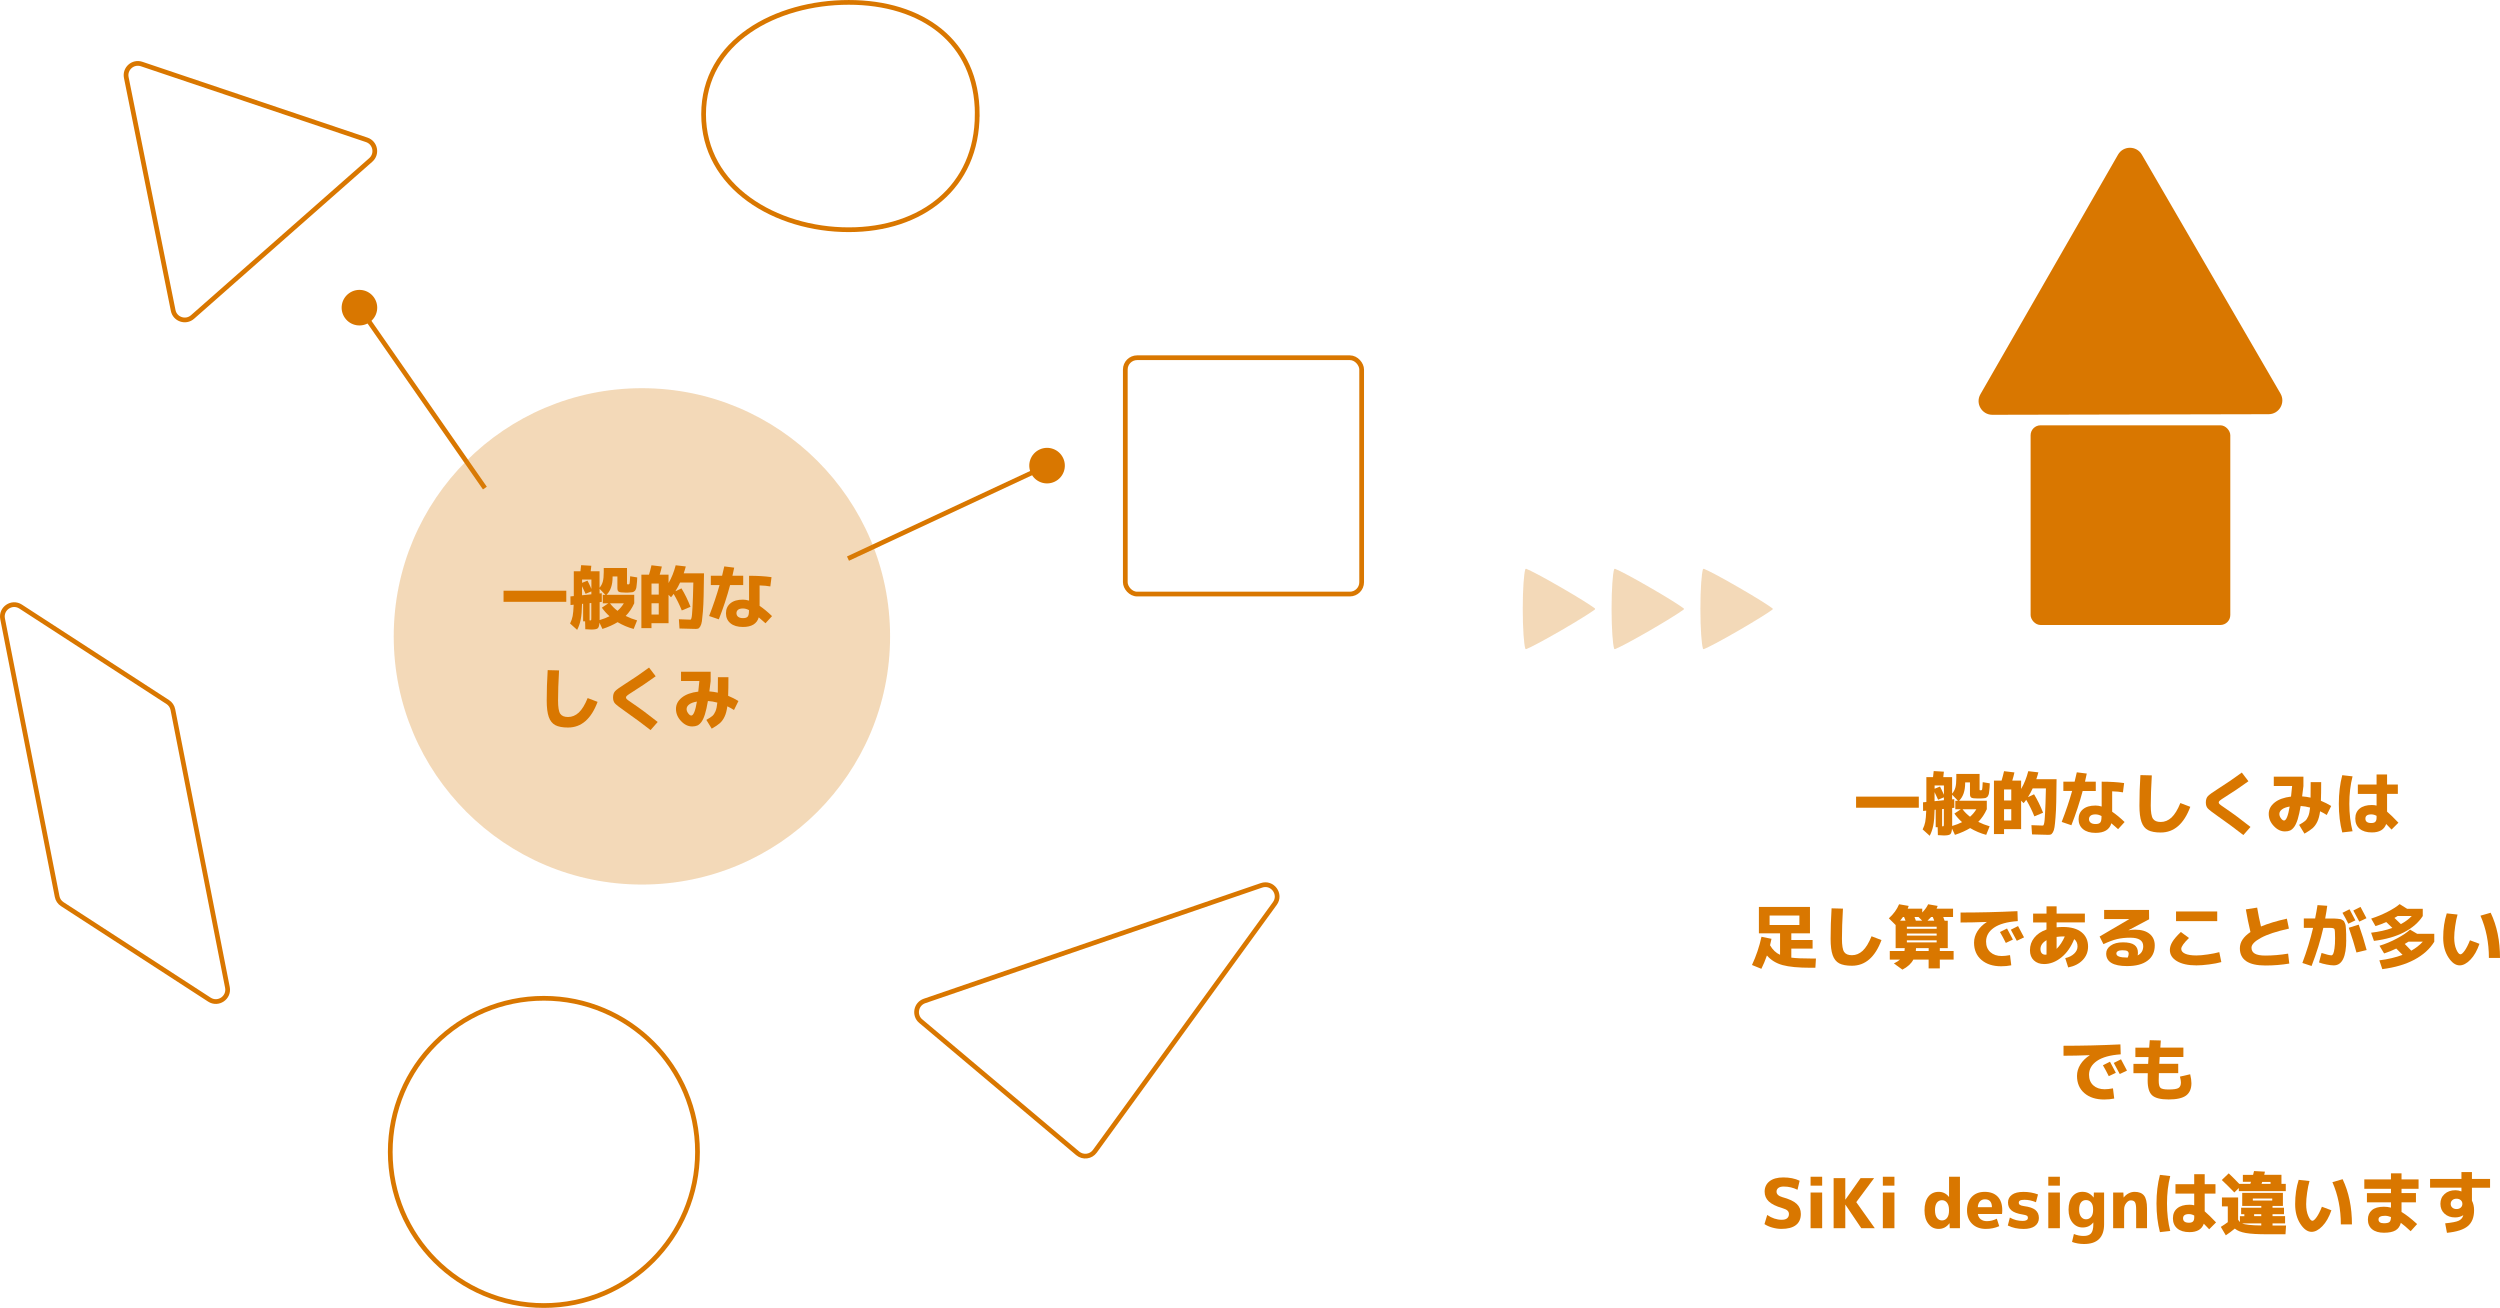 <?xml version="1.0" encoding="UTF-8"?>
<svg id="_レイヤー_2" data-name="レイヤー 2" xmlns="http://www.w3.org/2000/svg" viewBox="0 0 619.21 323.95">
  <defs>
    <style>
      .cls-1 {
        fill: none;
        stroke: #d97700;
        stroke-miterlimit: 10;
        stroke-width: 1.17px;
      }

      .cls-2 {
        fill: #d97700;
      }

      .cls-3 {
        fill: #d58013;
        opacity: .3;
      }
    </style>
  </defs>
  <g id="_イラスト" data-name="イラスト">
    <g>
      <line class="cls-1" x1="88.9" y1="76.03" x2="120.1" y2="120.89"/>
      <path class="cls-2" d="M85.41,78.72c-1.39-2-.9-4.74,1.1-6.13,2-1.39,4.74-.9,6.13,1.1,1.39,2,.9,4.74-1.1,6.13-2,1.39-4.74.9-6.13-1.1Z"/>
    </g>
    <g>
      <line class="cls-1" x1="259.54" y1="115.24" x2="210.03" y2="138.36"/>
      <path class="cls-2" d="M257.48,111.34c2.2-1.03,4.82-.08,5.85,2.13,1.03,2.2.08,4.82-2.13,5.85-2.2,1.03-4.82.08-5.85-2.13-1.03-2.2-.08-4.82,2.13-5.85Z"/>
    </g>
    <circle class="cls-3" cx="158.99" cy="157.62" r="61.47"/>
    <circle class="cls-1" cx="134.71" cy="285.31" r="38.05"/>
    <path class="cls-1" d="M242.04,28.3c0,18.07-13.75,28.6-31.82,28.6s-35.95-10.53-35.95-28.6S192.16.59,210.23.59s31.82,9.64,31.82,27.71Z"/>
    <path class="cls-1" d="M31.28,19.21l11.61,57.68c.44,2.21,3.11,3.11,4.8,1.62l44.15-38.9c1.69-1.49,1.13-4.25-1-4.97L35.08,15.86c-2.14-.72-4.25,1.14-3.8,3.35Z"/>
    <path class="cls-2" d="M524.6,38.31l-34.08,59.33c-1.31,2.27.34,5.1,2.96,5.1l68.42-.15c2.62,0,4.25-2.85,2.94-5.11l-34.34-59.18c-1.32-2.27-4.59-2.26-5.9.01Z"/>
    <path class="cls-1" d="M228.07,252.93l38.86,32.74c1.3,1.09,3.26.86,4.25-.52l44.58-61.37c1.68-2.31-.61-5.42-3.32-4.49l-83.44,28.63c-2.15.74-2.68,3.54-.94,5.01Z"/>
    <rect class="cls-1" x="278.72" y="88.6" width="58.54" height="58.54" rx="2.93" ry="2.93"/>
    <rect class="cls-2" x="502.95" y="105.34" width="49.46" height="49.46" rx="2.47" ry="2.47"/>
    <path class="cls-1" d="M41.54,173.88l-36.43-23.64c-2.17-1.41-4.96.48-4.47,3.02l13.51,68.8c.15.78.61,1.46,1.28,1.89l36.43,23.64c2.17,1.41,4.96-.48,4.47-3.02l-13.51-68.8c-.15-.78-.61-1.46-1.28-1.89Z"/>
    <g>
      <path class="cls-2" d="M124.72,149.06v-2.75h15.54v2.75h-15.54Z"/>
      <path class="cls-2" d="M154.98,152.56c.89.45,1.84.82,2.82,1.1l-.85,2.12c-1.4-.37-2.73-.94-3.98-1.68-1.03.63-2.28,1.2-3.76,1.68l-.73-1.55c-.05.75-.2,1.22-.45,1.41s-.77.29-1.56.29c-.46,0-.96-.03-1.5-.08l-.05-1.96h-.49v-4.35l-.27.03c-.03,1.65-.14,2.95-.33,3.89s-.48,1.79-.88,2.55l-1.75-1.58c.31-.61.52-1.23.64-1.84s.2-1.56.25-2.81l-.78.08-.02-2.14.83-.08v-6.15h1.65c.04-.34.1-.84.17-1.51l2.52.15c-.06.53-.11.99-.15,1.36h2.19v4.08c.37-.42.64-.92.8-1.49s.24-1.36.24-2.35v-1.04h5.76v3.79c0,.12.02.2.05.23.03.03.11.04.24.04.19,0,.31-.08.35-.25s.09-.76.14-1.77l1.75.29c-.02.46-.04.8-.05,1.02-.01.22-.04.48-.08.8-.04.32-.07.54-.08.65-.01.12-.06.27-.14.46s-.15.31-.19.36c-.04.05-.14.12-.29.22-.15.1-.27.15-.36.15s-.25.02-.49.05c-.24.03-.45.04-.61.04h-.77c-.78,0-1.29-.07-1.51-.21-.23-.14-.34-.44-.34-.89v-2.89h-1.19v.15c0,1.95-.5,3.42-1.51,4.4h6.87v2.09c-.56,1.24-1.26,2.28-2.11,3.13ZM146.48,145.85v-2.31h-2.31v.82l1.34-.54c.22.39.54,1.07.97,2.04ZM144.16,147.44l2.31-.24v-.71l-1.43.59c-.37-.83-.67-1.46-.88-1.89v2.24ZM146.03,149.38v4.27s.03,0,.05.02h.03c.18,0,.29-.03.31-.09.03-.06.04-.26.04-.6v-3.62l-.44.03ZM149.3,149.43v-2.09h.65l-1.44-1.5v1.16l.53-.07.02,2.14-.54.07v4.44c.95-.28,1.77-.6,2.45-.95-.71-.63-1.35-1.34-1.9-2.12l1.6-1.07h-1.34ZM152.95,151.29c.62-.54,1.14-1.16,1.56-1.85h-3.42c.5.67,1.12,1.29,1.85,1.85Z"/>
      <path class="cls-2" d="M172.16,155.77c-.78,0-2.07-.03-3.86-.1l-.15-2.29c1.31.07,2.24.1,2.79.1.08,0,.14-.03.19-.08.05-.06.1-.19.15-.4.06-.21.1-.52.13-.92.04-.4.07-.94.11-1.62.04-.68.08-1.52.11-2.53.03-1.01.07-2.23.1-3.65h-3.28c-.33.73-.72,1.44-1.17,2.16l1.51-.71c.83,1.36,1.57,2.88,2.24,4.57l-2.16.9c-.57-1.42-1.24-2.78-2.02-4.1-.25.35-.46.63-.65.83l-.61-.61v7.04h-4.23v1.22h-2.5v-13.24h1.89c.21-.7.42-1.48.61-2.33l2.57.31c-.12.6-.3,1.27-.53,2.02h2.19v2.07c.76-1.29,1.35-2.76,1.77-4.4l2.5.29c-.09.39-.26.95-.51,1.7h5.02c-.02,2.3-.05,4.18-.09,5.64-.03,1.46-.09,2.73-.18,3.82-.09,1.08-.17,1.89-.25,2.42-.08.53-.21.95-.4,1.27-.19.31-.37.5-.54.55s-.43.08-.76.08ZM161.37,147.27h1.79v-2.74h-1.79v2.74ZM161.37,149.42v2.79h1.79v-2.79h-1.79Z"/>
      <path class="cls-2" d="M176.06,144.91v-2.31h2.79c.25-1.02.43-1.79.54-2.31l2.46.31c-.09.45-.24,1.12-.44,2.01h2.67v2.31h-3.25c-.75,2.84-1.68,5.67-2.79,8.48l-2.4-.82c1.04-2.69,1.9-5.24,2.58-7.67h-2.18ZM190.79,145.25c-.74-.14-1.62-.22-2.65-.25v5.05c.97.66,2,1.51,3.08,2.55l-1.62,1.77c-.61-.56-1.17-1.04-1.67-1.46-.46,1.59-1.77,2.38-3.91,2.38-1.33,0-2.36-.31-3.1-.92-.74-.61-1.11-1.44-1.11-2.48s.37-1.85,1.1-2.46c.73-.61,1.77-.91,3.12-.91.45,0,.95.08,1.5.24v-6.15c2.1,0,3.95.11,5.56.34l-.29,2.31ZM185.53,151.13c-.51-.28-1.01-.42-1.5-.42-.53,0-.93.1-1.21.31-.27.21-.41.5-.41.86s.14.67.42.89.68.33,1.19.33c.57,0,.96-.12,1.17-.37.22-.25.32-.73.32-1.44v-.15Z"/>
      <path class="cls-2" d="M135.65,165.98l2.82.07c-.17,2.91-.25,5.4-.25,7.46,0,1.64.18,2.73.54,3.27s1,.81,1.93.81c.99,0,1.88-.37,2.67-1.1.79-.74,1.52-1.93,2.19-3.59l2.46.94c-1.58,4.24-4.02,6.36-7.33,6.36-1.35,0-2.39-.2-3.14-.59-.74-.4-1.28-1.07-1.62-2.03-.34-.96-.51-2.31-.51-4.05,0-2.48.08-4.99.24-7.53Z"/>
      <path class="cls-2" d="M160.77,165.36l1.63,2.14c-1.94,1.41-3.86,2.7-5.76,3.89-.67.42-1.1.71-1.3.88-.2.16-.3.33-.3.48,0,.15.08.3.25.46s.58.45,1.22.88c2.04,1.38,4.17,2.96,6.39,4.73l-1.77,2.01c-1.79-1.41-3.87-2.94-6.24-4.61-1.39-.97-2.25-1.64-2.57-1.99-.32-.35-.48-.84-.48-1.48,0-.67.17-1.18.5-1.55s1.19-.98,2.56-1.85c2.01-1.27,3.96-2.6,5.85-4Z"/>
      <path class="cls-2" d="M168.68,168.7v-2.33h7.34v2.33c-.03.33-.14,1.18-.32,2.55.7.05,1.4.15,2.09.31.02-1.41.03-2.68.03-3.83h2.6c0,1.94-.02,3.47-.07,4.61.94.39,1.79.82,2.55,1.29l-1.1,2.23c-.49-.32-1.04-.62-1.65-.92-.14,1.05-.37,1.92-.69,2.58-.32.67-.71,1.2-1.16,1.6-.45.4-1.13.85-2.02,1.36l-1.33-2.18c.69-.39,1.19-.71,1.49-.97.3-.26.56-.65.78-1.17.22-.52.37-1.24.45-2.14-.8-.22-1.58-.35-2.33-.39-.23,1.34-.47,2.43-.73,3.27-.26.84-.56,1.48-.88,1.92-.33.44-.67.73-1.01.88s-.77.23-1.28.23c-1,0-1.92-.44-2.75-1.33-.84-.88-1.26-1.89-1.26-3.01s.49-2.02,1.45-2.81c.97-.78,2.33-1.27,4.07-1.48.14-1.2.23-2.07.27-2.62h-4.54ZM172.61,173.77c-.85.15-1.49.38-1.91.71-.42.32-.64.7-.64,1.13,0,.36.13.72.4,1.08.27.36.52.54.76.54.54,0,1.01-1.15,1.39-3.45Z"/>
    </g>
    <path class="cls-3" d="M386.77,156.09c4.29-2.49,7.18-4.32,8.24-5.11.1-.08.1-.23,0-.3-1.05-.79-3.94-2.63-8.24-5.11-4.55-2.64-7.68-4.27-8.73-4.68-.1-.04-.22.02-.25.12-.33,1.06-.63,4.74-.63,9.82s.31,8.76.63,9.82c.03.11.15.16.25.12,1.04-.41,4.18-2.05,8.73-4.68Z"/>
    <path class="cls-3" d="M408.77,156.09c4.29-2.49,7.18-4.32,8.24-5.11.1-.08.1-.23,0-.3-1.05-.79-3.94-2.63-8.24-5.11-4.55-2.64-7.68-4.27-8.73-4.68-.1-.04-.22.02-.25.12-.33,1.06-.63,4.74-.63,9.82s.31,8.76.63,9.82c.03.11.15.16.25.12,1.04-.41,4.18-2.05,8.73-4.68Z"/>
    <path class="cls-3" d="M430.77,156.09c4.29-2.49,7.18-4.32,8.24-5.11.1-.08.1-.23,0-.3-1.05-.79-3.94-2.63-8.24-5.11-4.55-2.64-7.68-4.27-8.73-4.68-.1-.04-.22.02-.25.12-.33,1.06-.63,4.74-.63,9.82s.31,8.76.63,9.82c.03.11.15.16.25.12,1.04-.41,4.18-2.05,8.73-4.68Z"/>
  </g>
  <g id="_文字" data-name="文字">
    <g>
      <path class="cls-2" d="M459.72,200.06v-2.75h15.54v2.75h-15.54Z"/>
      <path class="cls-2" d="M489.98,203.56c.89.45,1.84.82,2.82,1.1l-.85,2.12c-1.4-.37-2.73-.94-3.98-1.68-1.03.63-2.28,1.2-3.76,1.68l-.73-1.55c-.05.75-.2,1.22-.45,1.41s-.77.29-1.55.29c-.46,0-.96-.03-1.5-.08l-.05-1.96h-.49v-4.35l-.27.03c-.03,1.65-.14,2.95-.33,3.89-.19.94-.48,1.79-.88,2.55l-1.75-1.58c.31-.61.52-1.23.64-1.84s.2-1.56.25-2.81l-.78.08-.02-2.14.83-.08v-6.15h1.65c.04-.34.1-.84.17-1.51l2.52.15c-.06.53-.11.99-.15,1.36h2.19v4.08c.37-.42.64-.92.8-1.49s.24-1.36.24-2.35v-1.04h5.76v3.79c0,.12.02.2.05.23.03.03.11.04.24.04.19,0,.31-.08.35-.25s.09-.76.14-1.77l1.75.29c-.02.46-.04.8-.05,1.02-.01.22-.04.48-.08.8-.04.32-.07.54-.08.65-.01.12-.06.27-.14.46s-.15.31-.19.36c-.04.05-.14.12-.29.22-.15.1-.27.15-.36.15s-.25.02-.49.05c-.24.03-.45.04-.61.04h-.77c-.78,0-1.29-.07-1.51-.21-.23-.14-.34-.44-.34-.89v-2.89h-1.19v.15c0,1.95-.5,3.42-1.51,4.4h6.87v2.09c-.56,1.24-1.26,2.28-2.11,3.13ZM481.48,196.85v-2.31h-2.31v.82l1.34-.54c.22.39.54,1.07.97,2.04ZM479.16,198.44l2.31-.24v-.71l-1.43.59c-.37-.83-.67-1.46-.88-1.89v2.24ZM481.03,200.38v4.27s.03,0,.05.02h.03c.18,0,.29-.03.31-.09.03-.06.04-.26.04-.6v-3.62l-.44.03ZM484.3,200.43v-2.09h.65l-1.44-1.5v1.16l.53-.07.02,2.14-.54.07v4.44c.95-.28,1.77-.6,2.45-.95-.71-.63-1.35-1.34-1.9-2.12l1.6-1.07h-1.34ZM487.95,202.29c.62-.54,1.14-1.16,1.56-1.85h-3.42c.5.67,1.12,1.29,1.85,1.85Z"/>
      <path class="cls-2" d="M507.16,206.77c-.78,0-2.07-.03-3.86-.1l-.15-2.29c1.31.07,2.24.1,2.79.1.08,0,.14-.03.19-.08.04-.06.1-.19.15-.4.06-.21.1-.52.14-.92s.07-.94.11-1.62c.04-.68.08-1.52.11-2.53.03-1.01.07-2.23.1-3.65h-3.28c-.33.73-.72,1.44-1.17,2.16l1.51-.71c.83,1.36,1.58,2.88,2.24,4.57l-2.16.9c-.57-1.42-1.24-2.78-2.02-4.1-.25.35-.46.63-.65.83l-.61-.61v7.04h-4.23v1.22h-2.5v-13.24h1.89c.21-.7.42-1.48.61-2.33l2.57.31c-.12.6-.3,1.27-.53,2.02h2.19v2.07c.76-1.29,1.35-2.76,1.77-4.4l2.5.29c-.09.39-.26.95-.51,1.7h5.02c-.02,2.3-.05,4.18-.08,5.64s-.09,2.73-.18,3.82c-.08,1.08-.17,1.89-.25,2.42-.08.53-.21.95-.4,1.27-.19.31-.37.5-.54.55-.18.06-.43.08-.76.08ZM496.37,198.27h1.79v-2.74h-1.79v2.74ZM496.37,200.42v2.79h1.79v-2.79h-1.79Z"/>
      <path class="cls-2" d="M511.06,195.91v-2.31h2.79c.25-1.02.43-1.79.54-2.31l2.47.31c-.09.45-.24,1.12-.44,2.01h2.67v2.31h-3.25c-.75,2.84-1.68,5.67-2.79,8.48l-2.4-.82c1.04-2.69,1.9-5.24,2.58-7.67h-2.18ZM525.8,196.25c-.74-.14-1.62-.22-2.65-.25v5.05c.97.66,2,1.51,3.08,2.55l-1.61,1.77c-.61-.56-1.17-1.04-1.67-1.46-.46,1.59-1.77,2.38-3.91,2.38-1.33,0-2.36-.31-3.1-.92-.74-.61-1.11-1.44-1.11-2.48s.37-1.85,1.1-2.46c.73-.61,1.77-.91,3.12-.91.45,0,.95.08,1.5.24v-6.15c2.1,0,3.95.11,5.56.34l-.29,2.31ZM520.53,202.13c-.51-.28-1.01-.42-1.5-.42-.53,0-.94.1-1.21.31-.27.21-.41.5-.41.86s.14.67.42.89.68.33,1.19.33c.57,0,.96-.12,1.17-.37.22-.25.32-.73.32-1.44v-.15Z"/>
      <path class="cls-2" d="M530.15,191.98l2.82.07c-.17,2.91-.26,5.4-.26,7.46,0,1.64.18,2.73.54,3.27.36.54,1,.81,1.93.81.98,0,1.88-.37,2.67-1.1.79-.74,1.52-1.93,2.19-3.59l2.46.94c-1.58,4.24-4.02,6.36-7.33,6.36-1.35,0-2.39-.2-3.14-.59s-1.28-1.07-1.62-2.03c-.34-.96-.51-2.31-.51-4.05,0-2.48.08-4.99.24-7.53Z"/>
      <path class="cls-2" d="M555.27,191.36l1.63,2.14c-1.94,1.41-3.86,2.7-5.76,3.89-.67.42-1.1.71-1.3.88-.2.16-.3.33-.3.48,0,.15.08.3.26.46.17.16.58.45,1.22.88,2.04,1.38,4.17,2.96,6.39,4.73l-1.77,2.01c-1.79-1.41-3.87-2.94-6.24-4.61-1.39-.97-2.25-1.64-2.57-1.99-.32-.35-.48-.84-.48-1.48,0-.67.17-1.18.5-1.55.33-.36,1.19-.98,2.56-1.85,2.01-1.27,3.96-2.6,5.85-4Z"/>
      <path class="cls-2" d="M563.18,194.7v-2.33h7.34v2.33c-.03.33-.14,1.18-.32,2.55.7.05,1.4.15,2.09.31.02-1.41.03-2.68.03-3.83h2.6c0,1.94-.02,3.47-.07,4.61.94.39,1.79.82,2.55,1.29l-1.1,2.23c-.49-.32-1.04-.62-1.65-.92-.14,1.05-.37,1.92-.69,2.58-.32.67-.71,1.2-1.16,1.6-.45.4-1.13.85-2.02,1.36l-1.33-2.18c.69-.39,1.19-.71,1.49-.97.3-.26.56-.65.78-1.17.22-.52.37-1.24.45-2.14-.8-.22-1.58-.35-2.33-.39-.23,1.34-.47,2.43-.73,3.27-.26.84-.56,1.48-.88,1.92-.33.44-.67.73-1.01.88s-.77.23-1.28.23c-1,0-1.92-.44-2.75-1.33-.84-.88-1.26-1.89-1.26-3.01s.49-2.02,1.45-2.81c.97-.78,2.33-1.27,4.07-1.48.14-1.2.23-2.07.27-2.62h-4.54ZM567.11,199.77c-.85.15-1.49.38-1.91.71-.42.32-.64.7-.64,1.13,0,.36.13.72.4,1.08.27.36.52.54.76.54.54,0,1.01-1.15,1.39-3.45Z"/>
      <path class="cls-2" d="M582.69,192.29c-.53,2.09-.8,4.35-.8,6.8s.27,4.71.8,6.8l-2.55.29c-.57-2.17-.85-4.53-.85-7.09s.28-4.92.85-7.09l2.55.29ZM593.91,196.63h-2.67v4.4c.74.62,1.67,1.54,2.81,2.74l-1.7,1.7c-.49-.53-.93-.99-1.33-1.38-.49,1.39-1.67,2.09-3.54,2.09-1.3,0-2.31-.3-3.03-.91-.72-.61-1.08-1.45-1.08-2.52s.36-1.88,1.07-2.47,1.73-.89,3.04-.89c.44,0,.83.05,1.16.14v-2.89h-4.64v-2.33h4.64v-2.48h2.6v2.48h2.67v2.33ZM588.64,202.07c-.43-.24-.87-.36-1.31-.36-.97,0-1.46.35-1.46,1.04,0,.74.49,1.1,1.46,1.1.46,0,.8-.1,1-.31.2-.2.31-.54.31-1.02v-.46Z"/>
      <path class="cls-2" d="M433.94,239.01c1.04-2.23,1.83-4.56,2.35-6.99l2.48.51c-.11.57-.23,1.1-.36,1.6.65,1.12,1.47,1.91,2.48,2.36v-5.32h-5.24v-6.54h12.65v6.54h-4.62v1.65h5.27v2.14h-5.27v2.23c1.11.15,2.74.22,4.88.22h1.22l-.14,2.29h-1.12c-3.06,0-5.39-.22-7-.66-1.6-.44-2.9-1.24-3.88-2.38-.42,1.2-.88,2.3-1.38,3.3l-2.33-.95ZM438.3,229.1h7.38v-2.33h-7.38v2.33Z"/>
      <path class="cls-2" d="M453.65,224.98l2.82.07c-.17,2.91-.25,5.4-.25,7.46,0,1.64.18,2.73.54,3.27.36.54,1,.81,1.93.81.99,0,1.88-.37,2.67-1.1.79-.74,1.52-1.93,2.19-3.59l2.46.94c-1.58,4.24-4.02,6.36-7.33,6.36-1.35,0-2.39-.2-3.14-.59-.74-.4-1.28-1.07-1.62-2.03-.34-.96-.51-2.31-.51-4.05,0-2.48.08-4.99.24-7.53Z"/>
      <path class="cls-2" d="M467.84,227.45c1.18-1.06,2.02-2.23,2.53-3.48l2.38.41c-.07.2-.15.43-.24.68h3.6v.95c.68-.71,1.17-1.39,1.46-2.04l2.36.41c-.13.36-.23.59-.27.68h4.08v2.07h-2.43c.16.41.27.71.34.92h.78v6.78h-1.97v.71h3.42v2.14h-3.42v2.18h-2.77v-2.18h-3.79c-.5.97-1.4,1.8-2.7,2.48l-2.11-1.53c.69-.35,1.19-.67,1.5-.95h-2.52v-2.14h3.64c.02-.16.05-.4.07-.71h-2.26v-5.71l-1.68-1.67ZM471.97,228.04l-.36-.92h-.27c-.28.4-.52.7-.71.92h1.34ZM472.3,230.05h7.38v-.51h-7.38v.51ZM472.3,231.22v.51h7.38v-.51h-7.38ZM472.3,232.91v.51h7.38v-.51h-7.38ZM476.1,228.04l-.92-.92h-.99c.16.41.27.71.34.92h1.56ZM474.52,235.54h3.18v-.71h-3.13c-.03.44-.05.68-.05.71ZM479.08,228.04l-.36-.92h-.42c-.18.22-.48.52-.9.92h1.68Z"/>
      <path class="cls-2" d="M485.61,226.02c4.6,0,9.29-.11,14.08-.34l.08,2.46c-2.62.18-4.58.73-5.89,1.63-1.31.91-1.96,2.05-1.96,3.43,0,1.11.35,1.99,1.06,2.63.71.64,1.65.96,2.81.96.56,0,1.24-.07,2.06-.22l.31,2.52c-.78.16-1.61.24-2.5.24-2.04,0-3.67-.53-4.89-1.58-1.22-1.05-1.83-2.48-1.83-4.27,0-.99.28-1.93.83-2.82.56-.9,1.33-1.65,2.31-2.28v-.03c-2.38.09-4.54.14-6.48.14v-2.46ZM498.56,232.72l-1.75.83c-.44-.9-.92-1.8-1.45-2.7l1.75-.88c.52.96,1,1.88,1.45,2.75ZM501.32,232.17l-1.79.85c-.51-.99-1-1.9-1.48-2.75l1.79-.9c.41.74.9,1.67,1.48,2.8Z"/>
      <path class="cls-2" d="M503.58,226.28h3.31v-1.8h2.5v1.8h7v2.19h-7v1.21c.57-.06,1.09-.08,1.58-.08,1.99,0,3.53.43,4.6,1.3,1.07.87,1.61,2.05,1.61,3.54,0,1.3-.44,2.42-1.32,3.34-.88.92-2.08,1.54-3.6,1.84l-.73-2.31c.91-.2,1.64-.57,2.2-1.1s.84-1.12.84-1.77c0-.79-.27-1.41-.82-1.84-.79,1.96-1.86,3.48-3.21,4.56-1.35,1.08-2.77,1.62-4.25,1.62-1.05,0-1.9-.31-2.54-.92-.64-.61-.96-1.44-.96-2.5,0-1.17.35-2.2,1.06-3.09.71-.9,1.72-1.58,3.03-2.04v-1.75h-3.31v-2.19ZM506.89,232.87c-1,.59-1.5,1.32-1.5,2.19,0,.44.11.79.31,1.03.21.24.5.37.88.37.07,0,.17-.01.31-.03v-3.55ZM511.41,231.94s-.12,0-.21,0c-.1,0-.17,0-.23,0-.48,0-1,.04-1.58.12v2.96c.8-.8,1.48-1.82,2.02-3.06Z"/>
      <path class="cls-2" d="M529.45,236.65c.93-.46,1.39-1.23,1.39-2.29,0-1.41-1.07-2.11-3.21-2.11-1.21,0-2.3.12-3.27.35-.97.23-2.09.65-3.37,1.25l-.95-1.89,7.33-4.3v-.02h-6.21v-2.26h11.12l.02,2.31-5.1,2.7.02.02c.56-.1,1.1-.15,1.63-.15,1.54,0,2.73.35,3.58,1.05s1.27,1.65,1.27,2.86c0,1.62-.6,2.88-1.79,3.77-1.19.9-2.88,1.34-5.07,1.34-3.45,0-5.17-1.04-5.17-3.11,0-.78.37-1.44,1.12-1.97.75-.53,1.76-.8,3.03-.8s2.25.21,2.83.64c.58.42.88,1.06.88,1.91,0,.25-.02.48-.07.7ZM527.02,237.14c.15-.36.22-.67.22-.92,0-.29-.11-.51-.33-.65-.22-.14-.64-.21-1.25-.21-.49,0-.85.08-1.1.23s-.37.35-.37.59c0,.66.88.99,2.63.99.02,0,.05,0,.09,0,.04,0,.07,0,.09,0Z"/>
      <path class="cls-2" d="M537.44,235.29c0-.63.2-1.29.6-1.97s1.11-1.51,2.12-2.48l2.02,1.48c-1.28,1.24-1.92,2.14-1.92,2.7,0,.5.32.9.95,1.19s1.57.44,2.81.44c.74,0,1.67-.08,2.79-.25,1.12-.16,2.08-.35,2.87-.57l.51,2.46c-.79.23-1.8.42-3.02.58-1.22.16-2.27.24-3.15.24-2.05,0-3.66-.35-4.83-1.05-1.17-.7-1.75-1.62-1.75-2.78ZM538.97,228.15v-2.4h10.2v2.4h-10.2Z"/>
      <path class="cls-2" d="M556.26,225.24l2.8-.44c.27,1.62.59,3.18.95,4.68,1.77-.74,3.9-1.38,6.41-1.94l.51,2.46c-3.06.68-5.37,1.44-6.93,2.29s-2.34,1.66-2.34,2.44c0,.66.28,1.15.83,1.47.55.32,1.42.48,2.61.48,1.81,0,3.69-.16,5.63-.48l.29,2.46c-1.89.32-3.87.48-5.92.48-4.22,0-6.32-1.43-6.32-4.28,0-1.5.87-2.83,2.62-4.01-.46-1.95-.84-3.82-1.14-5.61Z"/>
      <path class="cls-2" d="M581.13,232.8c0,4.2-1.03,6.31-3.09,6.31-.45,0-1.04-.07-1.77-.21-.73-.14-1.35-.31-1.89-.52l.63-2.35c1.22.4,2.04.59,2.46.59.16,0,.3-.12.42-.37s.24-.7.33-1.36c.1-.66.14-1.5.14-2.52,0-1.28-.05-2.03-.15-2.24-.1-.21-.46-.31-1.09-.31h-1.67c-.69,3.06-1.66,6.21-2.91,9.44l-2.28-.75c1.11-2.97,2-5.87,2.65-8.69h-2.29v-2.33h2.8c.24-1.2.44-2.31.59-3.31l2.41.17c-.09.75-.26,1.8-.51,3.15h2.18c.25,0,.54.02.87.06s.56.07.71.09c.14.02.31.1.51.22.2.12.33.23.39.31s.14.25.25.51c.1.26.16.47.17.65.01.18.03.48.07.9.03.42.05.79.05,1.12v1.43ZM583.39,227.96l-1.75.83c-.44-.9-.92-1.8-1.45-2.7l1.75-.88c.52.96,1,1.88,1.45,2.75ZM583.66,235.93c-.46-1.77-1.1-3.81-1.9-6.14l2.46-.77c.79,2.22,1.44,4.32,1.96,6.29l-2.52.61ZM586.15,227.42l-1.79.85c-.51-.99-1-1.9-1.48-2.75l1.78-.9c.41.74.9,1.67,1.48,2.81Z"/>
      <path class="cls-2" d="M587.3,227.52c1.44-.46,2.81-1.03,4.12-1.71s2.29-1.3,2.93-1.88l1.85,1.16h3.88v1.8c-1.04,1.62-2.59,2.96-4.64,4.02-2.05,1.06-4.53,1.77-7.45,2.13l-.71-2.02c1.95-.23,3.71-.62,5.27-1.19-.35-.35-.86-.83-1.51-1.45-.9.4-1.78.73-2.67,1l-1.07-1.87ZM589.36,234.25c1.48-.45,2.94-1.06,4.37-1.83s2.49-1.49,3.2-2.17l1.77,1.04h4.23v1.96c-1.1,1.8-2.74,3.28-4.93,4.45s-4.83,1.94-7.94,2.34l-.73-2.18c2.17-.27,4.08-.73,5.75-1.36-.52-.54-1.04-1.07-1.56-1.56-.99.48-1.99.88-3.01,1.21l-1.14-1.89ZM594.66,228.89c1.09-.59,1.99-1.26,2.7-2.01h-3.5c-.48.28-.74.44-.8.48.72.68,1.26,1.19,1.6,1.53ZM597.23,235.47c1.13-.63,2.08-1.38,2.86-2.23h-3.55c-.28.18-.59.37-.92.56.57.57,1.11,1.12,1.62,1.67Z"/>
      <path class="cls-2" d="M608.7,226.51c-.24.83-.44,1.78-.59,2.87-.16,1.09-.24,2.05-.24,2.87,0,1.15.17,2.12.52,2.92.35.8.69,1.2,1.03,1.2.26,0,.61-.3,1.04-.9s.87-1.46,1.31-2.58l2.35.88c-.58,1.68-1.32,2.99-2.24,3.93-.91.94-1.8,1.41-2.66,1.41-1.01,0-1.94-.66-2.8-1.99-.86-1.33-1.28-2.95-1.28-4.86,0-2.2.29-4.21.88-6.03l2.69.29ZM614.37,226.8l2.53-.73c1.54,3.22,2.31,6.95,2.31,11.2h-2.75c0-3.81-.7-7.3-2.09-10.47Z"/>
      <path class="cls-2" d="M511.11,259.02c4.6,0,9.29-.11,14.08-.34l.08,2.46c-2.62.18-4.58.73-5.89,1.63-1.31.91-1.96,2.05-1.96,3.43,0,1.11.35,1.99,1.06,2.63.71.64,1.65.96,2.81.96.56,0,1.24-.07,2.06-.22l.31,2.52c-.78.16-1.61.24-2.5.24-2.04,0-3.67-.53-4.89-1.58-1.22-1.05-1.83-2.48-1.83-4.27,0-.99.28-1.93.83-2.82.56-.9,1.33-1.65,2.31-2.28v-.03c-2.38.09-4.54.14-6.48.14v-2.46ZM524.06,265.72l-1.75.83c-.44-.9-.92-1.8-1.45-2.7l1.75-.88c.52.96,1,1.88,1.45,2.75ZM526.82,265.17l-1.79.85c-.51-.99-1-1.9-1.48-2.75l1.79-.9c.41.74.9,1.67,1.48,2.8Z"/>
      <path class="cls-2" d="M532.46,257.64l2.74.07c-.03.41-.07,1-.12,1.77h5.71v2.33h-5.87c-.03.6-.07,1.16-.1,1.68h4.69v2.31h-4.79c-.02.93-.04,1.54-.04,1.84,0,.94.15,1.54.44,1.81.29.27.97.4,2.02.4,1.22,0,2.04-.12,2.44-.37s.6-.71.6-1.39c0-.31-.08-.78-.24-1.43l2.53-.58c.21.9.31,1.63.31,2.21,0,1.39-.45,2.41-1.33,3.06-.89.65-2.33.97-4.31.97s-3.32-.34-4.07-1.01c-.75-.67-1.13-1.9-1.13-3.66,0-.29.01-.91.03-1.84h-3.55v-2.31h3.64c.03-.52.07-1.08.1-1.68h-3.26v-2.33h3.42c.02-.36.07-.97.14-1.84Z"/>
      <path class="cls-2" d="M445.22,294.69c-1.08-.53-2.21-.8-3.4-.8-.59,0-1.04.11-1.34.34-.31.23-.46.53-.46.92,0,.63.48,1.09,1.43,1.36,1.69.46,2.88,1.02,3.56,1.67.69.65,1.03,1.48,1.03,2.5,0,1.2-.41,2.12-1.22,2.75-.82.64-2.02.95-3.62.95-.71,0-1.46-.11-2.23-.33-.77-.22-1.42-.51-1.94-.86l.68-2.26c1.16.79,2.36,1.19,3.6,1.19.59,0,1.04-.12,1.33-.37s.45-.59.45-1.03c0-.36-.12-.66-.37-.88-.24-.23-.67-.43-1.28-.61-1.55-.45-2.67-1.01-3.35-1.66-.68-.65-1.02-1.46-1.02-2.42,0-1.08.41-1.93,1.21-2.57.81-.63,1.95-.95,3.41-.95,1.55,0,2.9.27,4.05.82l-.53,2.24Z"/>
      <path class="cls-2" d="M448.45,293.67v-2.21h2.87v2.21h-2.87ZM448.45,304.21v-8.84h2.87v8.84h-2.87Z"/>
      <path class="cls-2" d="M457.05,291.8v5.32h.03l3.76-5.32h3.35l-4.42,5.95,4.59,6.46h-3.35l-3.93-5.83h-.03v5.83h-2.89v-12.41h2.89Z"/>
      <path class="cls-2" d="M466.35,293.67v-2.21h2.87v2.21h-2.87ZM466.35,304.21v-8.84h2.87v8.84h-2.87Z"/>
      <path class="cls-2" d="M485.45,291.46v12.75h-2.53l-.05-1.22h-.03c-.69.93-1.58,1.39-2.65,1.39s-1.88-.4-2.53-1.22c-.66-.81-.99-1.94-.99-3.37s.32-2.61.95-3.4,1.49-1.19,2.57-1.19c1.02,0,1.86.41,2.52,1.24h.04v-4.98h2.72ZM479.27,299.79c0,.79.16,1.41.48,1.84.32.44.74.65,1.25.65s.94-.21,1.26-.63c.32-.42.48-1.01.48-1.79v-.17c0-.76-.16-1.35-.48-1.78-.32-.42-.74-.64-1.26-.64s-.97.21-1.28.63c-.31.42-.46,1.04-.46,1.87Z"/>
      <path class="cls-2" d="M489.89,300.69c.08.56.31.99.71,1.3.39.31.9.47,1.52.47.84,0,1.66-.2,2.46-.61l.6,1.85c-1.01.45-2.11.68-3.31.68-1.41,0-2.54-.41-3.39-1.24s-1.28-1.94-1.28-3.35.4-2.54,1.19-3.36c.79-.82,1.86-1.23,3.2-1.23s2.44.39,3.2,1.18c.76.79,1.14,1.91,1.14,3.37,0,.35-.02.66-.07.94h-5.95ZM489.87,299.01h3.5c-.01-1.3-.59-1.96-1.73-1.96-.52,0-.93.17-1.24.5-.31.33-.48.82-.53,1.45Z"/>
      <path class="cls-2" d="M504.27,297.77c-.96-.4-1.91-.6-2.84-.6-.52,0-.89.06-1.1.18-.21.12-.31.3-.31.54s.09.41.28.54c.19.13.52.23.99.3,1.33.17,2.28.49,2.85.97s.86,1.13.86,1.97-.33,1.5-.98,1.99c-.65.49-1.59.73-2.81.73-1.44,0-2.74-.28-3.91-.85l.51-1.97c.97.56,2.03.83,3.18.83.86,0,1.29-.26,1.29-.78,0-.23-.08-.4-.25-.51s-.51-.21-1.03-.29c-1.3-.2-2.24-.55-2.8-1.03-.57-.48-.85-1.13-.85-1.95s.33-1.44.98-1.92,1.61-.71,2.88-.71,2.42.21,3.57.63l-.51,1.94Z"/>
      <path class="cls-2" d="M507.33,293.67v-2.21h2.87v2.21h-2.87ZM507.33,304.21v-8.84h2.87v8.84h-2.87Z"/>
      <path class="cls-2" d="M515.85,295.2c1.08,0,1.97.46,2.69,1.39h.03l.05-1.22h2.53v7.87c0,1.62-.42,2.84-1.26,3.66s-2.07,1.22-3.71,1.22c-1.04,0-2.04-.17-2.97-.51l.46-1.97c.79.33,1.59.49,2.4.49.86,0,1.48-.21,1.85-.64.37-.43.56-1.16.56-2.22v-.48h-.02c-.65.83-1.52,1.24-2.62,1.24-1,0-1.83-.4-2.49-1.19-.66-.79-1-1.87-1-3.23s.31-2.49.94-3.26c.63-.77,1.48-1.16,2.54-1.16ZM514.97,299.62c0,.75.16,1.33.47,1.75.31.42.72.63,1.23.63s.96-.2,1.28-.6c.32-.4.48-.96.48-1.7v-.17c0-.73-.16-1.29-.48-1.69-.32-.4-.75-.6-1.28-.6s-.95.2-1.25.6c-.3.4-.45.99-.45,1.78Z"/>
      <path class="cls-2" d="M523.4,295.37h2.52l.07,1.22h.03c.33-.43.73-.77,1.21-1.02.48-.25.98-.37,1.49-.37,1.06,0,1.84.31,2.33.93.49.62.73,1.69.73,3.2v4.88h-2.69v-4.59c0-.92-.1-1.53-.29-1.84-.19-.31-.53-.47-1.02-.47-.42,0-.8.23-1.15.68-.35.45-.52.98-.52,1.58v4.64h-2.72v-8.84Z"/>
      <path class="cls-2" d="M537.53,291.29c-.53,2.09-.8,4.35-.8,6.8s.27,4.71.8,6.8l-2.55.29c-.57-2.17-.85-4.53-.85-7.09s.28-4.92.85-7.09l2.55.29ZM548.74,295.63h-2.67v4.4c.74.62,1.67,1.54,2.81,2.74l-1.7,1.7c-.49-.53-.93-.99-1.33-1.38-.49,1.39-1.67,2.09-3.54,2.09-1.3,0-2.31-.3-3.03-.91-.72-.61-1.08-1.45-1.08-2.52s.36-1.88,1.07-2.47,1.73-.89,3.04-.89c.44,0,.83.05,1.16.14v-2.89h-4.64v-2.33h4.64v-2.48h2.6v2.48h2.67v2.33ZM543.48,301.07c-.43-.24-.87-.36-1.31-.36-.97,0-1.46.35-1.46,1.04,0,.74.49,1.1,1.46,1.1.46,0,.8-.1,1-.31.2-.2.31-.54.31-1.02v-.46Z"/>
      <path class="cls-2" d="M555.92,300.73h-.83v-1.6h5v-.44h-4.73v-3.23h10.08v3.23h-2.57v.44h2.84v1.6h-2.84v.49h3.11v1.8h-3.11v.53h3.35l-.14,2.16h-4.56c-2.29,0-4.04-.1-5.26-.31-1.22-.21-2.13-.58-2.73-1.1-.7.59-1.44,1.14-2.23,1.67l-1.24-2.09c.66-.41,1.24-.8,1.73-1.17v-3.91h-1.45v-2.21h4.01v5.51c.15.24.29.43.44.58v-1.45h1.1v-.49ZM565.08,291v2.23h1.07v1.79h-11.63v-.77l-1.11,1.1c-1.14-1.19-2.18-2.22-3.11-3.08l1.72-1.65c.87.83,1.74,1.69,2.6,2.6h2.75c.01-.06.04-.14.08-.25.04-.11.07-.19.09-.25h-2.02v-1.73h2.53c.11-.41.19-.72.24-.94l2.7.15c-.02.08-.05.21-.09.38-.04.18-.07.31-.09.4h4.27ZM560.08,303.53v-.51h-4.73c.66.31,2.23.48,4.73.51ZM557.99,297.36h4.81v-.51h-4.81v.51ZM560.08,300.73h-1.77v.49h1.77v-.49ZM560.14,293.23h2.24v-.49h-2.07c-.01.06-.04.14-.08.25-.04.11-.07.19-.09.25Z"/>
      <path class="cls-2" d="M572.03,292.51c-.24.83-.44,1.78-.59,2.87-.16,1.09-.24,2.05-.24,2.87,0,1.15.17,2.12.52,2.92.35.8.69,1.2,1.03,1.2.26,0,.61-.3,1.04-.9s.87-1.46,1.31-2.58l2.35.88c-.58,1.68-1.32,2.99-2.24,3.93-.91.94-1.8,1.41-2.66,1.41-1.01,0-1.94-.66-2.8-1.99-.86-1.33-1.28-2.95-1.28-4.86,0-2.2.29-4.21.88-6.03l2.69.29ZM577.7,292.8l2.53-.73c1.54,3.22,2.31,6.95,2.31,11.2h-2.75c0-3.81-.7-7.3-2.09-10.47Z"/>
      <path class="cls-2" d="M585.6,292.11h6.6v-1.5h2.62v1.5h4.22v2.33h-4.22v1.07h3.57v2.28h-3.57v2.4c1.08.62,2.36,1.62,3.86,2.99l-1.6,1.77c-.97-.91-1.79-1.6-2.43-2.07-.22.86-.66,1.48-1.33,1.87-.67.39-1.63.58-2.86.58s-2.22-.29-2.92-.86c-.7-.57-1.05-1.38-1.05-2.42,0-.97.33-1.75.99-2.31.66-.57,1.65-.85,2.97-.85.59,0,1.17.07,1.75.22v-1.31h-5.95v-2.28h5.95v-1.07h-6.6v-2.33ZM592.2,301.44c-.5-.2-.99-.31-1.46-.31-1.08,0-1.62.3-1.62.9,0,.63.44.95,1.33.95.68,0,1.14-.1,1.38-.31.24-.21.36-.62.37-1.23Z"/>
      <path class="cls-2" d="M601.89,292h7.77v-1.7h2.6v1.7h4.49v2.18h-4.49v3.21c.35.68.53,1.46.53,2.35,0,1.76-.51,3.07-1.54,3.94-1.03.87-2.75,1.43-5.18,1.67l-.44-2.35c1.63-.16,2.73-.37,3.31-.63s.95-.67,1.13-1.22c0-.01,0-.03.02-.06.01-.03.02-.05.02-.06l-.03-.02c-.59.35-1.25.53-1.99.53-1.08,0-1.95-.31-2.63-.94-.67-.62-1.01-1.43-1.01-2.43s.34-1.81,1.03-2.43c.69-.62,1.59-.94,2.71-.94.46,0,.95.1,1.44.29l.03-.02v-.9h-7.77v-2.18ZM607.4,297.26c-.27.24-.4.54-.4.92s.13.68.4.92c.27.24.61.36,1.04.36s.78-.12,1.05-.36c.27-.24.4-.54.4-.92s-.13-.68-.4-.92c-.27-.24-.62-.36-1.05-.36s-.78.12-1.04.36Z"/>
    </g>
  </g>
</svg>